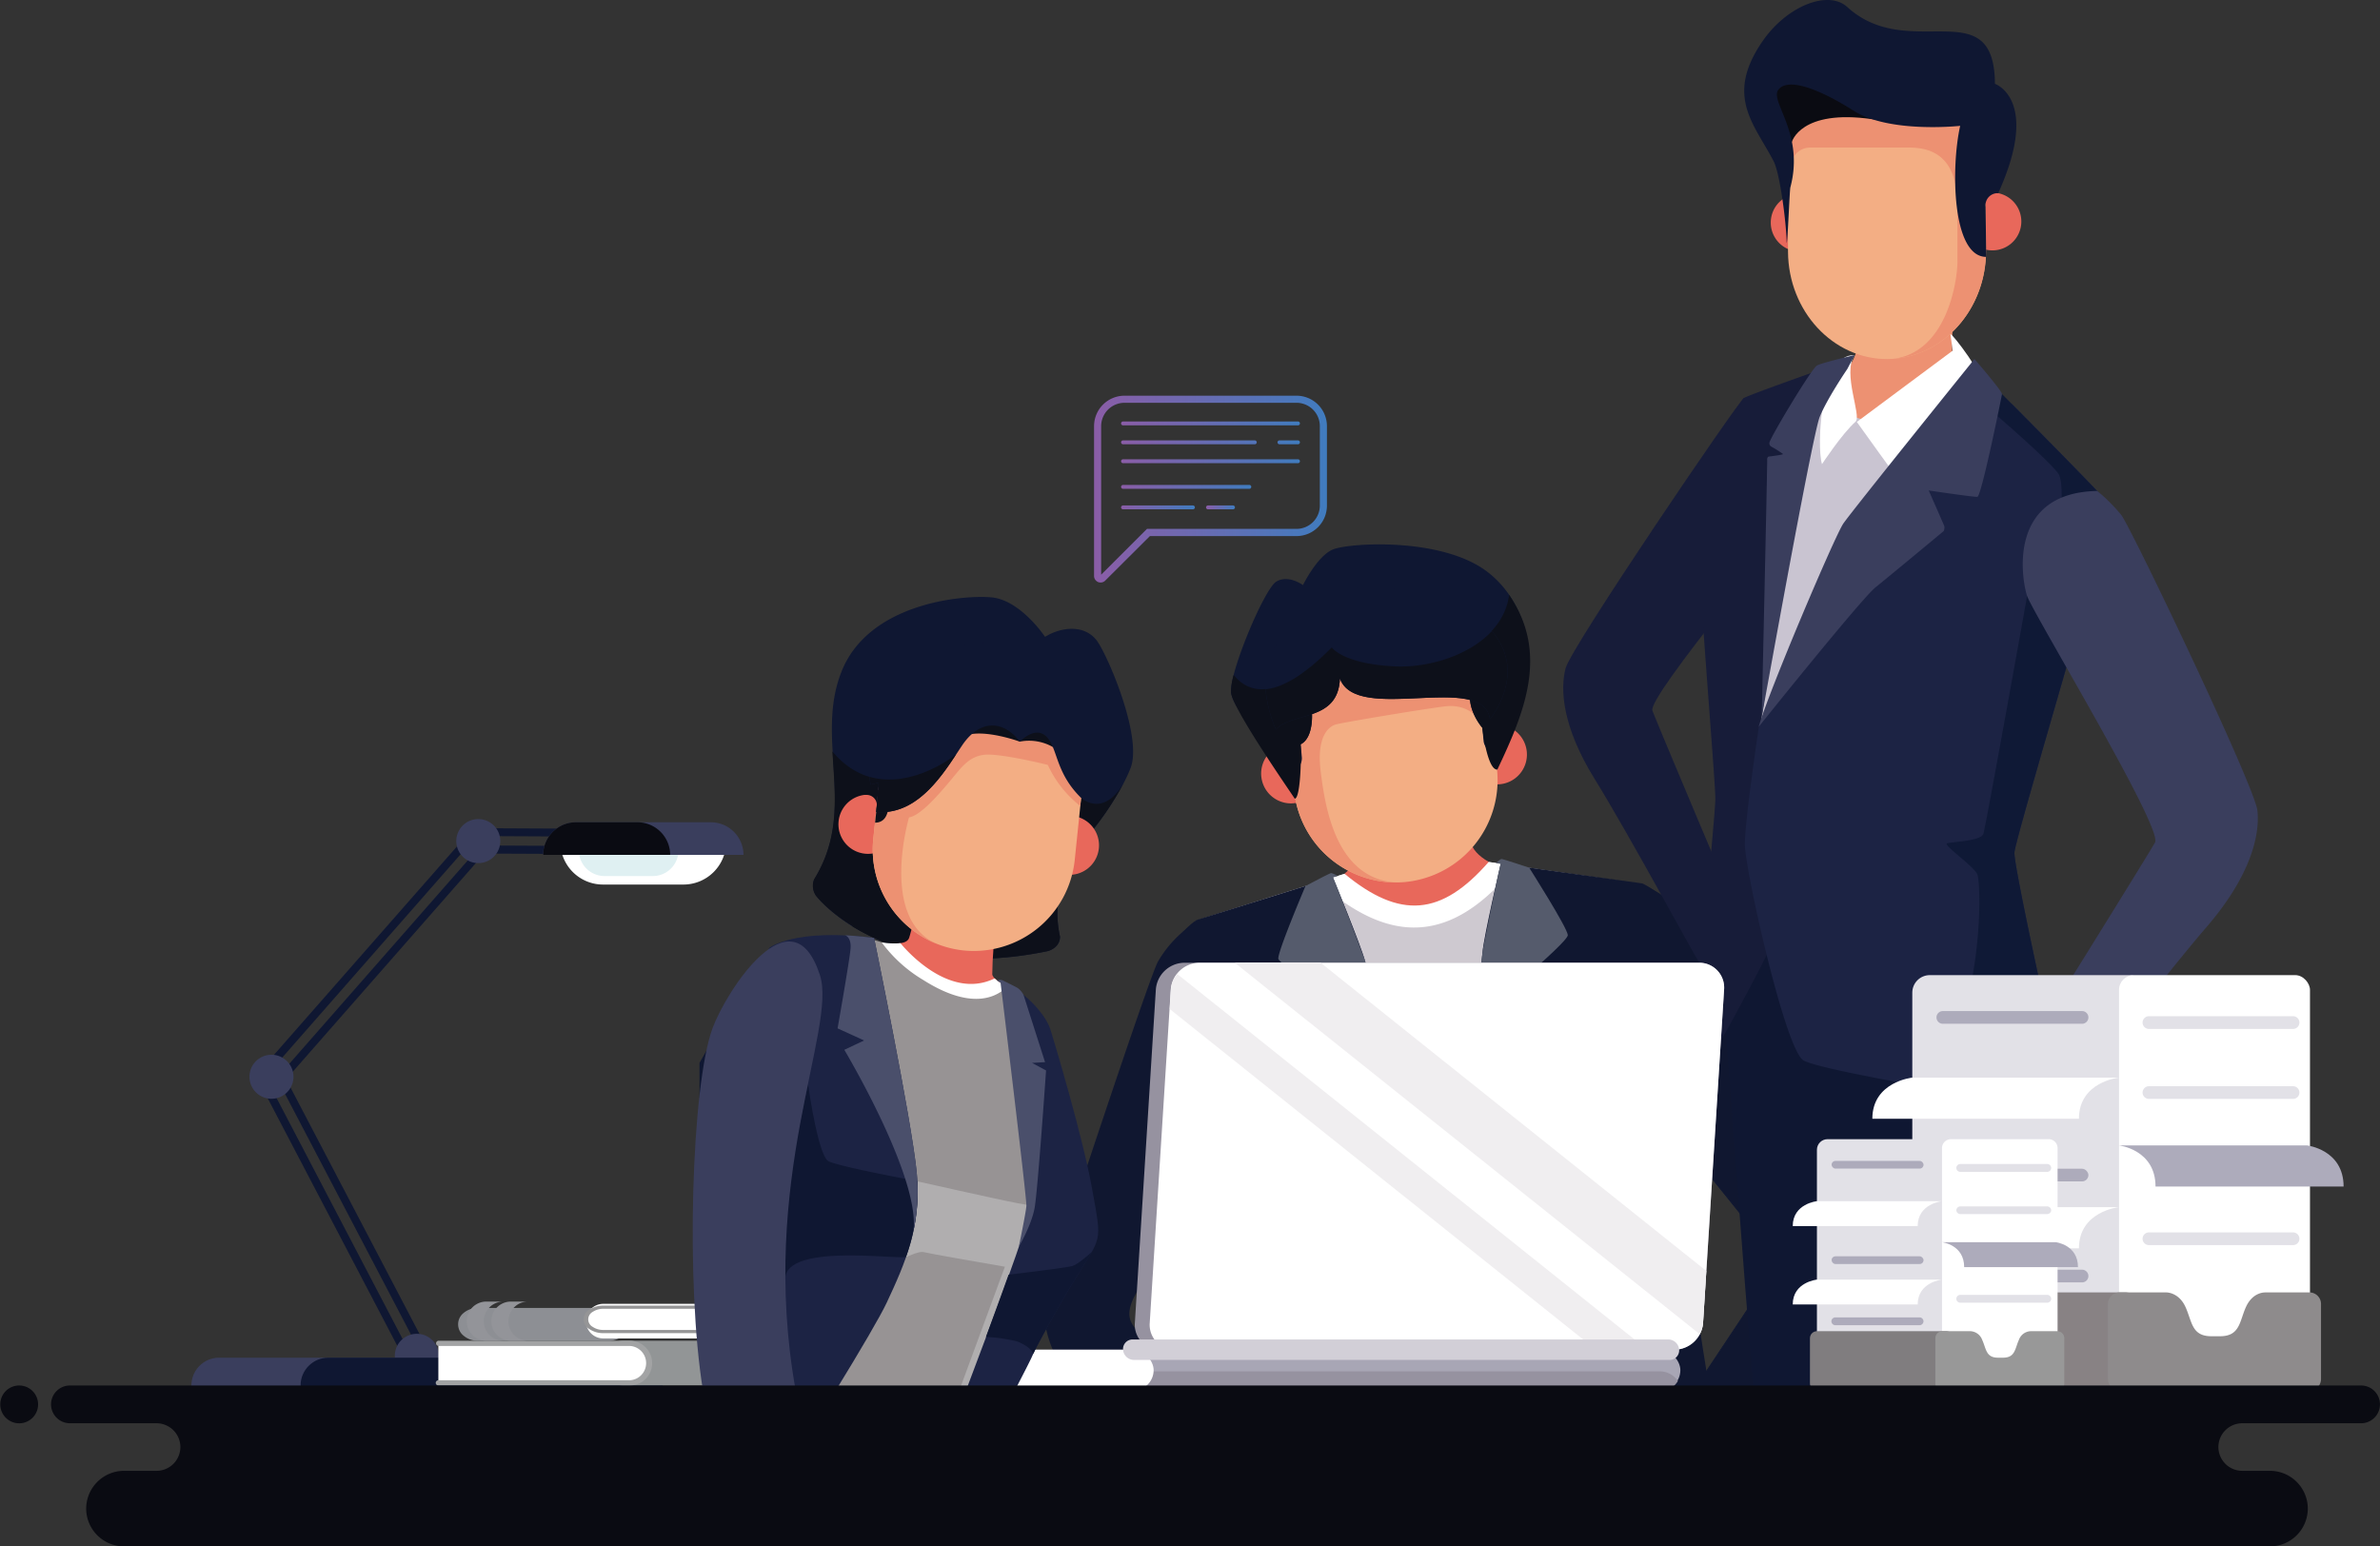 <svg id="Layer_1" data-name="Layer 1" xmlns="http://www.w3.org/2000/svg" xmlns:xlink="http://www.w3.org/1999/xlink" viewBox="0 0 590.44 383.64"><rect x="0" y="0" width="590.44" height="383.64" fill="#333333" stroke="none"/><defs><style>.cls-1,.cls-5{fill:#101730;}.cls-1{stroke:#0f1732;stroke-miterlimit:22.93;stroke-width:0.22px;}.cls-1,.cls-10,.cls-11,.cls-12,.cls-13,.cls-14,.cls-15,.cls-16,.cls-17,.cls-2,.cls-21,.cls-22,.cls-23,.cls-26,.cls-29,.cls-3,.cls-30,.cls-31,.cls-32,.cls-33,.cls-34,.cls-35,.cls-36,.cls-38,.cls-39,.cls-4,.cls-40,.cls-41,.cls-42,.cls-43,.cls-44,.cls-45,.cls-46,.cls-47,.cls-48,.cls-49,.cls-5,.cls-50,.cls-6,.cls-7,.cls-8,.cls-9{fill-rule:evenodd;}.cls-2{fill:#cec9d0;}.cls-19,.cls-3{fill:#fff;}.cls-4{fill:#e8685b;}.cls-6{fill:#3e4255;}.cls-7{fill:#555b6c;}.cls-8{fill:#f3ae84;}.cls-9{fill:#ed9172;}.cls-10,.cls-28{fill:#0f1732;}.cls-11{fill:#0d101a;}.cls-12{fill:#171c39;}.cls-13{fill:#c9c4d1;}.cls-14{fill:#1c2344;}.cls-15{fill:#0f1936;}.cls-16,.cls-27{fill:#3a3e5d;}.cls-17{fill:#0a0b12;}.cls-18,.cls-23{fill:#e2e1e7;}.cls-20{fill:#888284;}.cls-21{fill:#8e8b8c;}.cls-22,.cls-24{fill:#adabbb;}.cls-25{fill:#807d7f;}.cls-26{fill:#989898;}.cls-29{fill:#dff0f2;}.cls-30{fill:#929596;}.cls-31{fill:#a2a3a4;}.cls-32{fill:#919091;}.cls-33{fill:#818484;}.cls-34{fill:#8d8f94;}.cls-35{fill:#959596;}.cls-36{fill:#939499;}.cls-37{fill:#a8a6b5;}.cls-38{fill:#9692a0;}.cls-39{fill:#f0eef0;}.cls-40{fill:#d2cfd7;}.cls-41{fill:#979394;}.cls-42{fill:#b0aeaf;}.cls-43{fill:#4a4f6b;}.cls-44{fill:url(#linear-gradient);}.cls-45{fill:url(#linear-gradient-2);}.cls-46{fill:url(#linear-gradient-3);}.cls-47{fill:url(#linear-gradient-4);}.cls-48{fill:url(#linear-gradient-5);}.cls-49{fill:url(#linear-gradient-6);}.cls-50{fill:url(#linear-gradient-7);}</style><linearGradient id="linear-gradient" x1="273.67" y1="121.35" x2="331.44" y2="121.35" gradientUnits="userSpaceOnUse"><stop offset="0" stop-color="#8b5da7"/><stop offset="1" stop-color="#407cbf"/></linearGradient><linearGradient id="linear-gradient-2" x1="280.37" y1="105.05" x2="324.74" y2="105.05" xlink:href="#linear-gradient"/><linearGradient id="linear-gradient-3" x1="280.37" y1="109.74" x2="324.74" y2="109.74" xlink:href="#linear-gradient"/><linearGradient id="linear-gradient-4" x1="280.37" y1="114.43" x2="324.74" y2="114.43" xlink:href="#linear-gradient"/><linearGradient id="linear-gradient-5" x1="280.37" y1="120.79" x2="312.67" y2="120.79" xlink:href="#linear-gradient"/><linearGradient id="linear-gradient-6" x1="280.37" y1="125.88" x2="298.68" y2="125.88" xlink:href="#linear-gradient"/><linearGradient id="linear-gradient-7" x1="301.45" y1="125.88" x2="308.62" y2="125.88" xlink:href="#linear-gradient"/></defs><path class="cls-1" d="M409.06,219.35a28.44,28.44,0,0,1,11.68,8.41c2.91,3.54,38.54,71.81,40.83,76.25s2.29,15.68-3.11,22.59c-2.1,2.69-8.12,10.21-14.71,18.39H422.4c7.75-11.63,17.88-26.84,18.6-28.06,1.19-2,1.78-3.94-.38-7.32s-30.7-38.16-30.7-38.16S395.9,232.24,409.06,219.35Z" transform="translate(-2.25)"/><path class="cls-2" d="M371.58,213.85s35.93,5.11,37.48,5.5,4.17,4,5.58,6.43,3.08,37.51,3.88,47.33-2.36,52.64-1.42,64.14c.16,1.9.45,4.59.83,7.74H310.45c-1.38-12.71-11-52.5-11.75-62.06-.8-9.82-4.88-44.69-3.88-47.33s3-6.63,4.47-7.26,36.5-11.55,36.5-11.55l18,2Z" transform="translate(-2.25)"/><path class="cls-3" d="M371.58,213.85l5.94.85a5.24,5.24,0,0,1-1.23,2.44c-14,16-28.23,17.17-44.61,3.66a5.29,5.29,0,0,1-1.62-2.22l5.73-1.79,18,2Z" transform="translate(-2.25)"/><path class="cls-4" d="M365.29,179.24l.31,8.95s1.5,18.25,1.72,21c.11,1.33,1.66,3.15,4.26,4.63-11.75,13.47-22,14.31-35.79,2.94,2.32-1.89,3.55-3.93,3.44-5.27-.22-2.77-1.72-21-1.72-21l-1.15-8.87s7.21.56,14.69,1.57C358.27,181,365.29,179.24,365.29,179.24Z" transform="translate(-2.25)"/><path class="cls-5" d="M374.55,214.28s-4.16,17.95-4.46,21.61-5.19,40.44-4.68,46.65c.23,2.83,5.85,31.58,12,62.45h48.95c-1.2-7.52-2.23-14-2.78-17.67-2-13.18-3.33-40.56-2.89-57.47s-3.77-42.29-4.27-44.69-5.3-5.42-6.79-6Z" transform="translate(-2.25)"/><path class="cls-6" d="M369.19,243.57c-1.48,12.12-4.17,34.28-3.78,39,0,0,23.81-25.92,23.45-28.48s-10.05-21.62-10.05-21.62S374.64,237.22,369.19,243.57Z" transform="translate(-2.25)"/><path class="cls-7" d="M373.35,214.11s1.06-1,1.43-1,6.84,2.16,6.84,2.16,9.43,14.81,9.58,16.71S368.06,253,368.06,253l2.06-17.43s3.38-17,4.43-21.24Z" transform="translate(-2.25)"/><path class="cls-5" d="M299.7,228.31a28.47,28.47,0,0,0-10.15,10.2c-2.3,4-26.34,77.13-27.88,81.88s.3,15.85,6.76,21.79l3.09,2.81h26.65c-7.06-7.56-13.45-14.43-14.09-15.2-1.5-1.78-2.4-3.6-.82-7.29s24.07-42.64,24.07-42.64S314.79,238.89,299.7,228.31Z" transform="translate(-2.25)"/><path class="cls-5" d="M332.93,217.69s7,17,7.92,20.59,11.7,39.06,12.21,45.28c.23,2.76-.59,30.79-1.57,61.43H303.06c0-3.19-.05-5.88-.07-7.79-.18-13.33-3.33-40.56-6.51-57.17s-3.16-42.34-3.06-44.8,4.34-6.21,5.72-7Z" transform="translate(-2.25)"/><path class="cls-6" d="M343,245.72c3.42,11.72,9.69,33.14,10.07,37.84,0,0-27.71-21.71-27.77-24.29s6.39-23,6.39-23S336.57,240.34,343,245.72Z" transform="translate(-2.25)"/><path class="cls-7" d="M334.08,217.33a5.26,5.26,0,0,0-1.57-.73c-.38,0-6.4,3.24-6.4,3.24s-6.88,16.15-6.73,18,26.25,16.91,26.25,16.91l-4.88-16.86s-6.1-16.26-7.82-20.24Z" transform="translate(-2.25)"/><path class="cls-4" d="M320.88,184.69c-.18.05-.36.09-.53.15h0a7.4,7.4,0,1,0,6.28.92c.39,2.15.29,4.87-2.46,5.4l-.31-4.25A2.55,2.55,0,0,0,320.88,184.69Z" transform="translate(-2.25)"/><path class="cls-4" d="M374,179.85l.54,0h0a7.4,7.4,0,1,1-6,2c0,2.19.6,4.85,3.4,4.87l-.47-4.24A2.54,2.54,0,0,1,374,179.85Z" transform="translate(-2.25)"/><path class="cls-8" d="M344.09,145.5h0a25.38,25.38,0,0,0-22.9,27.5l2.09,22.93a25.38,25.38,0,0,0,27.5,22.9h0a25.39,25.39,0,0,0,22.9-27.5l-2.09-22.92A25.38,25.38,0,0,0,344.09,145.5Z" transform="translate(-2.25)"/><path class="cls-9" d="M322.75,161.72A25.06,25.06,0,0,0,321.19,173l2.09,22.93a25.38,25.38,0,0,0,25.09,23c-14.65-1.13-17.36-18.44-18.48-27.56s2.29-11.16,3.65-11.61,22.64-4,27.34-4.53S368,177.3,368,177.3l2-2.88-1.9-6.16s1.62.06,3.54,0a25.81,25.81,0,0,0-.93-4.77,40.13,40.13,0,0,1-8.32-3.75c-5.61-3.62-32.41.91-36.75.91A6.8,6.8,0,0,0,322.75,161.72Z" transform="translate(-2.25)"/><path class="cls-10" d="M370,180.57s.16,1.68.3,3.25,1.76,3.17,2.95,3.06l-.32-3.55a3.55,3.55,0,0,1,3.5-3c8.88-12.3,5.92-30.29-5.52-38.71s-34.24-6.95-38.09-5.26-7.33,8.8-7.33,8.8-3.64-2.7-6.63-.85-11.65,22.53-11.2,27.47,10.89,13.83,10.89,13.83a3.55,3.55,0,0,1,4,2.28l.32,3.55c1.2-.11,2.49-2,2.35-3.55s-.3-3.25-.3-3.25l.34-.19c3.05-2,2.45-8.05,2.45-8.05l-2.82-3.94,5.59-7.36,6.43-2.11,14.61.56s17.23,2.14,15.73,7.15S370,180.57,370,180.57Z" transform="translate(-2.25)"/><path class="cls-11" d="M370,180.57c.18,1.93,1.47,10.55,3.72,10.35,6.7-14.12,12.89-28.86,2.91-43.33-1.18,9.31-10.45,15-19.74,16.94,4.92,1.07,11.28,3.08,10.34,6.21-1.51,5,2.77,9.83,2.77,9.83Zm-61.7-13.09a14.54,14.54,0,0,0-.64,4.34c.34,3.8,13,22.16,15.81,26.33,1.46-.13,1.66-11,1.43-13.47l.34-.19c3.05-2,2.45-8.05,2.45-8.05l-2.82-3.94,5.59-7.36,6.14-2c-3.09-1.24-4-2.55-4-2.55C320,173.4,312.59,172.7,308.32,167.48Z" transform="translate(-2.25)"/><path class="cls-10" d="M318.77,181s-10.6-23,10.73-26.91c0,0,5.64-11.15,16.95-8.35s18.39,2.72,23.46-2.28c0,0,2.91,5.47-.62,10.26,10.7,8.31,7,18.95,2.61,24.7-1.76-11.91-33.14,1.35-37.24-10.1C334.25,179.22,322.78,176.5,318.77,181Z" transform="translate(-2.25)"/><path class="cls-11" d="M318.77,181a33.34,33.34,0,0,1-2.55-10c4.12-.39,9.47-3.35,16.42-10.38,0,0,2.83,4.17,15.93,4.71,8,.32,18.07-2.62,23.77-8.75,6.82,7.76,3.45,16.74-.44,21.85-1.76-11.91-33.14,1.35-37.24-10.1C334.25,179.22,322.78,176.5,318.77,181Z" transform="translate(-2.25)"/><path class="cls-10" d="M433.07,217.23l-3.35,29.49s5.07,69,7.56,98.27h37.66l.83-117.53Z" transform="translate(-2.25)"/><path class="cls-10" d="M453,242.8l-1.66,10.43,3.3,91.76h45.91c.77-6.35,1.46-11.78,2-15.69,3.45-24.14,4.63-57.69,4.61-65.63S498,244,494.85,243.09,453,242.8,453,242.8Z" transform="translate(-2.25)"/><path class="cls-12" d="M437.69,101.12s-1.57-2.92-2.81-2.37-42.81,61.71-44.22,67-.82,14.6,7.22,27.54,25.26,44.73,25.87,45.42,10-5.7,11-7.48c0,0,.41-.58-.19-1.77s-21.07-49.67-22.37-53.15,35.17-46.63,36.91-50.09S457.56,104.64,437.69,101.12Z" transform="translate(-2.25)"/><path class="cls-13" d="M471,83.6,452.9,96.53s-12.91,50.56-13,52.86-5,30.18-5,30.18,18.1,7.19,20.69.29,31.61-56.32,33.05-64.08-2-26.15-3.74-28.16S471,83.6,471,83.6Z" transform="translate(-2.25)"/><path class="cls-12" d="M452.78,92.11s-16.39,5.77-17.9,6.64-10.36,33.13-11.08,36.14,4,58.34,4,63.22-6.18,65.95-6.32,66.95a1.81,1.81,0,0,0,1.87,2.16c1.43,0,17.53-30.32,18.82-33.76S439.3,178,439.3,178l10.94-74.43Z" transform="translate(-2.25)"/><path class="cls-14" d="M501.45,100.29S525,124,525.81,125.41,502.25,207.74,502,211.48s12.07,58.76,12.5,60.2a2.76,2.76,0,0,1-.36,1.43,5.32,5.32,0,0,1-1.94,1.73c-.51.36-58-8.91-62.57-11.78s-14.51-47.56-14.51-53.6,3.47-29.13,3.47-29.13l28.28-47.88S487.27,101.82,501.45,100.29Z" transform="translate(-2.25)"/><path class="cls-15" d="M497.73,96.57S525,124,525.81,125.41,502.25,207.74,502,211.48s12.07,58.76,12.5,60.2a2.76,2.76,0,0,1-.36,1.43,5.32,5.32,0,0,1-1.94,1.73c-.26.18-15.55-2.17-31-4.9,13.39-19.29,12.69-51.26,11.52-53.2-1.36-2.27-8.51-7.15-7.42-7.52s8.41-.54,9-2.35,10.86-59.09,10.86-59.09l6.88-4.64s3.08-22.28.91-25.54S496.39,102,496.28,101.92C498.06,101.05,496.08,96.75,497.73,96.57Z" transform="translate(-2.25)"/><path class="cls-16" d="M522.53,121.8a41.53,41.53,0,0,1,6,6c2.46,3.21,33.12,67.31,33.75,73.32s-1.61,16.12-12.66,28.92-35.38,44.62-36.17,45.27-10-8-10.78-10.09c0,0-.35-.71.52-1.91S534.86,212.6,536.88,209s-30.46-57.15-31.77-61.23S500.15,122.23,522.53,121.8Z" transform="translate(-2.25)"/><path class="cls-9" d="M488.2,61.09c.17,9-2.15,18.21-1.57,27.18.12,1.83,1,2.44,3.26,3.91,3.12,4.65-5.43,19.36-11.05,20.24-.37.06-9.54-7.13-16-8.79-3.33-.86-6.07,3.39-6.32,3.21-1.35-1,1.55-8.59.61-11.48,1.14-.3,2.16-2.85,3-3.6,5.25-4.85,3.54-17-.77-21.52C456.09,66.82,488.2,61.09,488.2,61.09Z" transform="translate(-2.25)"/><path class="cls-3" d="M494.13,95.69c-.72,2-18.09,25.21-18.09,25.21s-.62.83-1.53-.22-11.61-16-11.61-16L486.67,87l-.54-4.08C486.48,82.53,494.86,93.61,494.13,95.69Z" transform="translate(-2.25)"/><path class="cls-3" d="M462.28,88.15s0,0-.09,0c-8.13-.57-9.36,22.45-7.93,27,0,0,4.94-7.53,8.33-10.54C464.13,103.17,459.32,92.77,462.28,88.15Z" transform="translate(-2.25)"/><path class="cls-16" d="M492.08,89.07s-30.39,37.67-32.54,40.83-18.68,42.1-21,50.43c0,0,25.43-31.75,29-34.62s16.89-13.94,16.89-13.94a1.91,1.91,0,0,0,.18-1.22c-.18-.5-3.88-8.87-3.88-8.87s11.06,1.65,12.07,1.58,6-24.76,6.11-25.47S492.08,89.07,492.08,89.07Z" transform="translate(-2.25)"/><path class="cls-16" d="M462.34,88.1s-8,1.86-9.33,2.58-11.49,17.67-11.78,19.11a.91.91,0,0,0,.43,1,28.46,28.46,0,0,1,2.91,1.83c.22.22-3.55.65-3.55.65s-.43.16-.36.82S439.3,178,439.3,178s12.54-70,14.39-74.57,6.85-11.89,6.85-11.89Z" transform="translate(-2.25)"/><path class="cls-4" d="M448.67,48.06a7.17,7.17,0,1,1-7.12,7.2A7.16,7.16,0,0,1,448.67,48.06Z" transform="translate(-2.25)"/><path class="cls-4" d="M496.5,47.78A7.17,7.17,0,1,1,489.37,55,7.16,7.16,0,0,1,496.5,47.78Z" transform="translate(-2.25)"/><path class="cls-8" d="M470.11,11.22h0c13.5-.08,24.61,11.9,24.68,26.62l.13,24.33C495,76.89,484,89,470.51,89.08h0c-13.5.08-24.61-11.89-24.68-26.62l-.13-24.32C445.63,23.42,456.61,11.3,470.11,11.22Z" transform="translate(-2.25)"/><path class="cls-9" d="M493.84,30.61a28.6,28.6,0,0,1,1,7.23l.13,24.33C495,75.7,485.71,87,473.72,88.83l-2.1.22h0c13.4-1.33,16.24-18.94,16.24-24.25V51c0-13-7.21-14.39-12.14-14.39H451.23a4.77,4.77,0,0,0-4.3,2.91l-1.22-.93v-.46a27.87,27.87,0,0,1,7.92-19.79c12.29,2.4,32.73,6.48,34.14,7.36C488.52,26.19,491,28.24,493.84,30.61Z" transform="translate(-2.25)"/><path class="cls-17" d="M442.36,30.83l4.41,4.42s2.11-8.23,19.89-5.69S450.27,13,446.4,15.12,439.15,23.32,442.36,30.83Z" transform="translate(-2.25)"/><path class="cls-10" d="M488.54,31.22s-17.49,1.92-26.4-3.73-16.44-8.28-18.72-5.21c-2.17,2.92,6.54,10.79,3,24.17-.2.72-.65,13.1-.92,13.86-.08-4.84-1.64-17.22-3.24-20.31-4.79-9.25-12.28-16.2-2.55-30.06,6-8.51,16.11-12.5,20.83-8.19,15.35,14,36.49-4.2,36.62,19.05,0,0,11.39,3.83.81,27.13a3,3,0,0,0-3.13,3.36L495,63.73C486.42,63.73,486.25,41.31,488.54,31.22Z" transform="translate(-2.25)"/><rect class="cls-18" x="474.41" y="241.92" width="58.21" height="93.82" rx="4.35"/><rect class="cls-19" x="525.7" y="241.92" width="47.37" height="93.82" rx="3.66"/><path class="cls-3" d="M466.75,277.55H518c0-9.19,9.9-10.2,9.9-10.2H476.65S466.75,268.36,466.75,277.55Z" transform="translate(-2.25)"/><rect class="cls-20" x="471.54" y="320.64" width="58.81" height="24.35" rx="2.87"/><path class="cls-21" d="M528.06,320.64h11.66c.26,0,3.1.11,4.7,3.58,1.67,3.64,1.49,7.29,6.44,7.29H553c5,0,4.82-3.73,6.45-7.29s4.43-3.57,4.7-3.58H575.2a2.87,2.87,0,0,1,2.86,2.87v18.62A2.87,2.87,0,0,1,575.2,345H528.06a2.87,2.87,0,0,1-2.86-2.86V323.51A2.87,2.87,0,0,1,528.06,320.64Z" transform="translate(-2.25)"/><path class="cls-3" d="M466.75,309.7H518c0-9.2,9.9-10.21,9.9-10.21H476.65S466.75,300.5,466.75,309.7Z" transform="translate(-2.25)"/><path class="cls-22" d="M583.66,294.37H537c0-9.19-9.07-10.2-9.07-10.2h46.65S583.66,285.18,583.66,294.37Z" transform="translate(-2.25)"/><path class="cls-23" d="M535.37,252.11h35.75a1.58,1.58,0,0,1,1.58,1.58h0a1.58,1.58,0,0,1-1.58,1.58H535.37a1.58,1.58,0,0,1-1.58-1.58h0A1.58,1.58,0,0,1,535.37,252.11Z" transform="translate(-2.25)"/><path class="cls-23" d="M535.37,269.48h35.75a1.58,1.58,0,0,1,1.58,1.58h0a1.58,1.58,0,0,1-1.58,1.57H535.37a1.58,1.58,0,0,1-1.58-1.57h0A1.58,1.58,0,0,1,535.37,269.48Z" transform="translate(-2.25)"/><path class="cls-23" d="M535.37,305.75h35.75a1.57,1.57,0,0,1,1.58,1.57h0a1.58,1.58,0,0,1-1.58,1.58H535.37a1.58,1.58,0,0,1-1.58-1.58h0A1.57,1.57,0,0,1,535.37,305.75Z" transform="translate(-2.25)"/><path class="cls-22" d="M484.23,250.84h34.54a1.57,1.57,0,0,1,1.58,1.57h0a1.58,1.58,0,0,1-1.58,1.58H484.23a1.58,1.58,0,0,1-1.57-1.58h0A1.57,1.57,0,0,1,484.23,250.84Z" transform="translate(-2.25)"/><rect class="cls-24" x="480.41" y="289.95" width="37.69" height="3.15" rx="1.58"/><path class="cls-22" d="M484.23,315h34.54a1.58,1.58,0,0,1,1.58,1.58h0a1.58,1.58,0,0,1-1.58,1.57H484.23a1.58,1.58,0,0,1-1.57-1.57h0A1.58,1.58,0,0,1,484.23,315Z" transform="translate(-2.25)"/><rect class="cls-18" x="450.75" y="282.62" width="35.23" height="56.78" rx="2.63"/><path class="cls-19" d="M484,282.62h24.24a2.21,2.21,0,0,1,2.21,2.21v52.35a2.22,2.22,0,0,1-2.22,2.22H484a2.22,2.22,0,0,1-2.22-2.22V284.83A2.22,2.22,0,0,1,484,282.62Z"/><path class="cls-3" d="M447,304.18h31c0-5.56,6-6.18,6-6.18H453S447,298.62,447,304.18Z" transform="translate(-2.25)"/><rect class="cls-25" x="449.02" y="330.26" width="35.59" height="14.74" rx="1.73"/><path class="cls-26" d="M484.11,330.26h7.06a3.3,3.3,0,0,1,2.84,2.17c1,2.2.9,4.4,3.9,4.4h1.29c3,0,2.92-2.25,3.9-4.4a3.23,3.23,0,0,1,2.84-2.17h6.7a1.74,1.74,0,0,1,1.73,1.73v11.27a1.74,1.74,0,0,1-1.73,1.73H484.11a1.74,1.74,0,0,1-1.73-1.73V332A1.74,1.74,0,0,1,484.11,330.26Z" transform="translate(-2.25)"/><path class="cls-3" d="M447,323.63h31c0-5.56,6-6.17,6-6.17H453S447,318.07,447,323.63Z" transform="translate(-2.25)"/><path class="cls-22" d="M517.76,314.36H489.53c0-5.56-5.49-6.18-5.49-6.18h28.23S517.76,308.8,517.76,314.36Z" transform="translate(-2.25)"/><path class="cls-23" d="M488.53,288.78h21.64a1,1,0,0,1,.95,1h0a1,1,0,0,1-.95.95H488.53a1,1,0,0,1-.95-.95h0A1,1,0,0,1,488.53,288.78Z" transform="translate(-2.25)"/><path class="cls-23" d="M488.53,299.3h21.64a1,1,0,0,1,.95.95h0a1,1,0,0,1-.95.95H488.53a1,1,0,0,1-.95-.95h0A1,1,0,0,1,488.53,299.3Z" transform="translate(-2.25)"/><path class="cls-23" d="M488.53,321.24h21.64a1,1,0,0,1,.95,1h0a1,1,0,0,1-.95.95H488.53a1,1,0,0,1-.95-.95h0A1,1,0,0,1,488.53,321.24Z" transform="translate(-2.25)"/><rect class="cls-24" x="454.39" y="288.01" width="22.81" height="1.91" rx="0.95"/><rect class="cls-24" x="454.39" y="311.68" width="22.81" height="1.91" rx="0.95"/><path class="cls-22" d="M457.59,326.83h20.9a1,1,0,0,1,.95.95h0a1,1,0,0,1-.95,1h-20.9a1,1,0,0,1-1-1h0A1,1,0,0,1,457.59,326.83Z" transform="translate(-2.25)"/><path class="cls-10" d="M119.67,205.46l41,.2a1,1,0,0,1,1,1v4.28a1,1,0,0,1-1,1l-41-.19a1,1,0,0,1-1-1v-4.29a1,1,0,0,1,1-1Zm40,2.15-39-.19v2.33l39,.19Z" transform="translate(-2.25)"/><path class="cls-10" d="M65.83,266.69,120,205a1,1,0,0,1,1.38-.1l3.22,2.83a1,1,0,0,1,.1,1.38l-54.14,61.7a1,1,0,0,1-1.38.09l-3.23-2.83a1,1,0,0,1-.09-1.38Zm55-59.67L68,267.24l1.75,1.54,52.85-60.22Z" transform="translate(-2.25)"/><path class="cls-16" d="M120.22,203.25a5.46,5.46,0,1,1-4.73,6.1A5.46,5.46,0,0,1,120.22,203.25Z" transform="translate(-2.25)"/><path class="cls-10" d="M65.8,267l38.06,72.72a1,1,0,0,0,1.32.42l3.8-2a1,1,0,0,0,.42-1.32L71.33,264.09a1,1,0,0,0-1.32-.41l-3.8,2A1,1,0,0,0,65.8,267Zm39.34,70.95L68,266.94l2.07-1.08,37.16,71Z" transform="translate(-2.25)"/><path class="cls-16" d="M103.69,341.46a5.46,5.46,0,1,0-3.15-7A5.47,5.47,0,0,0,103.69,341.46Z" transform="translate(-2.25)"/><path class="cls-16" d="M68.91,261.72a5.46,5.46,0,1,1-4.73,6.1A5.46,5.46,0,0,1,68.91,261.72Z" transform="translate(-2.25)"/><rect class="cls-27" x="47.48" y="336.83" width="89.84" height="13.78" rx="6.89"/><rect class="cls-28" x="74.57" y="336.83" width="89.84" height="13.78" rx="6.89"/><path class="cls-3" d="M151.83,219.45h20a10.6,10.6,0,0,0,10.57-10.57H141.26A10.59,10.59,0,0,0,151.83,219.45Z" transform="translate(-2.25)"/><path class="cls-29" d="M152.21,217.34h12a6.37,6.37,0,0,0,6.36-6.35H145.86A6.37,6.37,0,0,0,152.21,217.34Z" transform="translate(-2.25)"/><path class="cls-16" d="M145.09,204h33.53a8.11,8.11,0,0,1,8.08,8.09H137A8.11,8.11,0,0,1,145.09,204Z" transform="translate(-2.25)"/><path class="cls-17" d="M145.09,204h15.33a8.11,8.11,0,0,1,8.09,8.09H137A8.11,8.11,0,0,1,145.09,204Z" transform="translate(-2.25)"/><path class="cls-30" d="M194.06,332.63H156.93a5.55,5.55,0,0,0,0,11.1h37.13a5.55,5.55,0,0,0,0-11.1Z" transform="translate(-2.25)"/><path class="cls-3" d="M111,333.27h47.49a4.92,4.92,0,0,1,4.9,4.91h0a4.92,4.92,0,0,1-4.9,4.9H111Z" transform="translate(-2.25)"/><path class="cls-31" d="M111,332.63a.65.65,0,0,0,0,1.29h47.49a4.26,4.26,0,0,1,0,8.51H111a.65.65,0,0,0,0,1.3h47.49a5.55,5.55,0,0,0,0-11.1Z" transform="translate(-2.25)"/><path class="cls-32" d="M192.35,338.18a5.57,5.57,0,0,0-5.55-5.55h4.83a5.55,5.55,0,0,1,0,11.1H186.8a5.57,5.57,0,0,0,5.55-5.55Z" transform="translate(-2.25)"/><path class="cls-33" d="M185.72,337.91a5.35,5.35,0,0,0-1.5-3.73,5,5,0,0,0-3.62-1.55h4.46a5,5,0,0,1,3.62,1.55,5.4,5.4,0,0,1,0,7.47,5,5,0,0,1-3.62,1.55H180.6a5,5,0,0,0,3.62-1.55A5.35,5.35,0,0,0,185.72,337.91Z" transform="translate(-2.25)"/><path class="cls-34" d="M120.77,324.49h32.51a5.38,5.38,0,0,1,3.43,1.19,3.61,3.61,0,0,1,0,5.75,5.33,5.33,0,0,1-3.43,1.2H120.77a5.36,5.36,0,0,1-3.44-1.2,3.61,3.61,0,0,1,0-5.75A5.41,5.41,0,0,1,120.77,324.49Z" transform="translate(-2.25)"/><path class="cls-3" d="M193.49,323.47H151.91a4.3,4.3,0,0,0-4.29,4.3h0a4.3,4.3,0,0,0,4.29,4.29h41.58Z" transform="translate(-2.25)"/><path class="cls-35" d="M193.49,323.91c.32,0,.57.18.57.4s-.25.39-.57.39H151.91a4.67,4.67,0,0,0-2.63.77,2.12,2.12,0,0,0,0,3.71,4.67,4.67,0,0,0,2.63.77h41.58c.32,0,.57.18.57.4s-.25.39-.57.39H151.91a6,6,0,0,1-3.43-1,2.75,2.75,0,0,1,0-4.83,6,6,0,0,1,3.43-1Z" transform="translate(-2.25)"/><path class="cls-36" d="M122.26,327.77a4.87,4.87,0,0,1,4.86-4.86H122.9a4.86,4.86,0,0,0,0,9.72h4.22a4.88,4.88,0,0,1-4.86-4.86Z" transform="translate(-2.25)"/><path class="cls-36" d="M128.39,327.77a4.85,4.85,0,0,1,4.86-4.86H129a4.86,4.86,0,0,0,0,9.72h4.23a4.87,4.87,0,0,1-4.86-4.86Z" transform="translate(-2.25)"/><rect class="cls-37" x="247.04" y="334.85" width="169.83" height="10.14" rx="5.07"/><path class="cls-38" d="M414.36,345H254.66a5.44,5.44,0,0,1-4.44-2.39,4.74,4.74,0,0,1,4.16-2.39H414.07a5.44,5.44,0,0,1,4.44,2.39A4.71,4.71,0,0,1,414.36,345Z" transform="translate(-2.25)"/><path class="cls-38" d="M417.69,334.85H290a6.17,6.17,0,0,1-6.21-6.63L289,245.48a7.18,7.18,0,0,1,7-6.63H423.76a6.16,6.16,0,0,1,6.21,6.63l-5.22,82.74A7.2,7.2,0,0,1,417.69,334.85Z" transform="translate(-2.25)"/><path class="cls-3" d="M417.69,334.85h-124a6.17,6.17,0,0,1-6.21-6.63l5.22-82.74a7.2,7.2,0,0,1,7.06-6.63h124a6.16,6.16,0,0,1,6.21,6.63l-5.22,82.74A7.2,7.2,0,0,1,417.69,334.85Z" transform="translate(-2.25)"/><path class="cls-39" d="M410.94,334.85H398.18L292.44,250.33l.3-4.85a7,7,0,0,1,1.52-3.88l116.68,93.25Zm-102.36-96L423.93,331a7,7,0,0,0,.82-2.82l.81-12.87-95.72-76.5Z" transform="translate(-2.25)"/><rect class="cls-19" x="247.04" y="334.85" width="39.16" height="10.14" rx="5.07"/><path class="cls-40" d="M416.44,337.39H283.55a2.75,2.75,0,0,1-2.69-2.54h0a2.37,2.37,0,0,1,2.39-2.54H416.13a2.73,2.73,0,0,1,2.69,2.54h0A2.37,2.37,0,0,1,416.44,337.39Z" transform="translate(-2.25)"/><path class="cls-10" d="M265.21,232.34a26.28,26.28,0,0,1,.2-12.23l-20.94-1.77,29.15-12.77s6.18-7.59,9.1-15-5-26.41-8-31.11-9.14-4-13.21-1.46c0,0-6.1-9.2-13.39-9.81S217.7,149.66,211,166.66s4.09,34-6.74,51.48a4.35,4.35,0,0,0,.45,4.08c1.41,1.86,18.49,21.77,57.44,13.75,0,0,3.1-.72,3.09-3.63Z" transform="translate(-2.25)"/><path class="cls-11" d="M237.76,237.55c2.15-23.42,3.66-43.77,3.66-43.77l-2-6.6s-17.93,14.5-30.66-.75c.6,10.46,2.1,21-4.54,31.71a4.35,4.35,0,0,0,.45,4.08l.06.07,0,0,.05.06.05.06,0,0,.09.11h0l.11.13,0,0,.09.1.08.09.06.07.13.15,0,0,.16.17,0,0,.14.16.1.1.1.1.06.07.14.14.22.22.16.15.11.11c3.73,3.61,12.41,10.27,27,12.59h0c1.27.2,2.58.37,3.94.5Z" transform="translate(-2.25)"/><path class="cls-11" d="M265.21,232.34c-1.33-6.62-.4-9.29,1.45-18.14L233.34,209l-14.56,2.82a97.34,97.34,0,0,1-5.08,18c8.87,5.49,24.53,11.08,48.42,6.16,0,0,3.1-.72,3.09-3.63Z" transform="translate(-2.25)"/><path class="cls-41" d="M221,233.78c9.22,2.89,21.82,6.35,32.69,11.69.75.37-.78,3.27-.08,3.65a25.63,25.63,0,0,1,4.77,3.88c5.08,5,15.41,44.31,14.48,48.22-1.48,6.3-14.53,23.6-14.53,23.6-2.59,5-5.81,12.3-9,20.17H184.54c4.52-14.67,6.2-24.61,6.32-33.58h0c3.46-30.46-12.92-37.09-12.92-37.09l17-39.91c6.6-2.34,19.76-1.46,19.76-1.46C218.15,232.94,217.88,232.8,221,233.78Z" transform="translate(-2.25)"/><path class="cls-42" d="M249.37,345h-9.15c1.7-4.56,9.63-26.14,11.33-30.74-7.71-1.34-18.32-3.18-20.19-3.63s-9,3.65-9,3.65l.79-4.66-7.69,7.75,13.16-24.56s21.46,4.84,26,5.68,1.78.19,2.63.13c2.54-7.14-1.62-9.13-1.12-12.59s.63-36.94.63-36.94c2.78,1.44,4,4.56,5.6,9.49,1,3.24,6.52,24.56,8.78,37.16.54,3,1,5.25,1.24,7C267.28,315.73,255.86,328.79,249.37,345Z" transform="translate(-2.25)"/><path class="cls-4" d="M237,197l-3.24,9.75s-4.91,23-6,26c-.39,1-1.69,1.35-3.68,1.31,2.87,4.11,8.45,10.38,16.51,11.91,5.15,1,8.75,0,11.19-1.42-1.72-.91-3.37-2-3.36-2.88.07-7.85,1.42-21.67,5.68-24.23C258.92,214.48,237,197,237,197Z" transform="translate(-2.25)"/><path class="cls-3" d="M225.64,234a20.86,20.86,0,0,1-4.64-.18,34.91,34.91,0,0,0,10.32,9.32c12.71,8.06,18.83,3.67,20.77,1.6a14,14,0,0,1-3.1-2h0c-11.87,5.8-23.35-8.75-23.35-8.75Z" transform="translate(-2.25)"/><path class="cls-14" d="M253.18,245.22s5.07,51,4.45,55.34S249,326.1,241.89,345H254c2.4-4.62,4.23-8.23,4.57-9.1.21-.56,1.05-2.19,2.21-4.33,2.07-3.85,5.17-9.33,7.51-13.16,7.45-12.23,7.43-9.38,4.85-23.7-2.27-12.61-9.23-35.93-10.26-39.18C261.35,250.59,254.49,244.86,253.18,245.22Z" transform="translate(-2.25)"/><path class="cls-10" d="M252.46,316.24c-1.67,4.67-3.61,10-5.62,15.44a40.81,40.81,0,0,1,7.69,1.1c3.69,1.45,4.08,3.11,4.08,3.11.21-.56,1.05-2.19,2.21-4.33,2.07-3.85,5.17-9.33,7.51-13.16,2.24-3.68,3.8-6,4.83-7.82-1.44,1.26-3.72,3.16-4.84,3.49C267,314.48,256.63,315.74,252.46,316.24Z" transform="translate(-2.25)"/><path class="cls-14" d="M219.09,232.69s9.3,45.07,10.58,58.17-2.83,22.48-7.44,32.32C220.68,326.5,215.7,335,209.56,345H180.92L184,274.2l-8.21-1.9c.49-3.56.88-6.51,1.16-8.57l16.17-28.59S199.2,230.19,219.09,232.69Z" transform="translate(-2.25)"/><path class="cls-10" d="M201.67,254.39c-4.57,18.35-1.39,26-1.39,26l2.44-11.42s2.32,16.86,4.89,19c1.28,1.06,16.51,4,22.22,5.05A47.85,47.85,0,0,1,227,311.87c-4.09.42-28.73-3.05-29.91,4.91-.59,4-.45-8.8-.45-8.8l-1.46,37H180.92L184,274.2l-8.21-1.9,0-.17,0-.16,0-.17,0-.16h0l0-.17,0-.16,0-.16,0-.16,0-.16,0-.15,0-.16h0l0-.16,0-.15,0-.16h0l0-.15,0-.15h0l0-.15h0l0-.15h0l0-.15h0l0-.15h0l0-.15h0l0-.14h0l0-.15h0l0-.14h0l0-.15h0l0-.14h0l0-.14h0V268h0l0-.14h0l0-.13h0l0-.14h0l0-.14h0l0-.13h0v-.13h0l0-.14h0l0-.13h0l0-.13h0l0-.13h0v-.12h0l0-.13h0l0-.13h0v-.12h0l0-.12h0l0-.12h0v-.12h0l0-.11h0v-.12h0l0-.12h0l0-.12h0v-.11h0l0-.11h0V265h0l0-.11h0v-.11h0l0-.11h0v-.1h0v-.11h0l0-.11h0v-.1h0l0-.1h0V264h0v-.1h0l0-.1h0v-.1l8.76-15.48Z" transform="translate(-2.25)"/><path class="cls-16" d="M179,255.14c-5.24,14.33-6.67,63.47-2.35,89.85h23c-9.41-52.37,10.36-89.83,6-103.1C198.74,220.64,182.47,245.72,179,255.14Z" transform="translate(-2.25)"/><path class="cls-11" d="M271.05,206.69l2.57-1.12a74.85,74.85,0,0,0,7.46-11.44c-.61,1.17-4.65,8.23-10.57,3.91-6.43-4.69-6.69,2.74-6.69,2.74s3.89,4.42,6.15,5.46c.29.13.66.29,1.08.45ZM281.15,194h0Z" transform="translate(-2.25)"/><path class="cls-4" d="M268.32,202.42a7.33,7.33,0,1,0,6.54,8.05A7.34,7.34,0,0,0,268.32,202.42Z" transform="translate(-2.25)"/><path class="cls-4" d="M217.23,197.21l-.54,0h0a7.34,7.34,0,1,0,6,2c0,2.17-.56,4.81-3.34,4.85l.44-4.21A2.54,2.54,0,0,0,217.23,197.21Z" transform="translate(-2.25)"/><path class="cls-8" d="M248.82,163.11h0a25.19,25.19,0,0,0-27.57,22.4l-2.36,22.71a25.2,25.2,0,0,0,22.4,27.58h0a25.2,25.2,0,0,0,27.58-22.4l2.35-22.71A25.19,25.19,0,0,0,248.82,163.11Z" transform="translate(-2.25)"/><path class="cls-9" d="M220.83,189.5l-1.94,18.72a25.22,25.22,0,0,0,16,26.05c-14.63-6.06-7.13-31.47-7.13-31.47,3-.51,7.63-6,10.35-9.24s4.81-6.45,9.5-6.35,14.58,2.55,14.58,2.55a27.58,27.58,0,0,0,8.05,10.2l1-9.27a24.94,24.94,0,0,0-.47-8.07l-1.89-1.08C248.74,170.23,231.66,179.38,220.83,189.5Z" transform="translate(-2.25)"/><path class="cls-11" d="M267.48,183.58l-4.06,1.73a12,12,0,0,0-8.19-1.32s-8.92-3.28-13.65-1.45-2-4.74-1.08-5,9.82-.85,13.73-.1,9.78,1.67,9.78,1.67Z" transform="translate(-2.25)"/><path class="cls-11" d="M220,196l2.41.42s1.67,7.62-3.06,7.68l.44-4.21a2.39,2.39,0,0,0,0-.81Z" transform="translate(-2.25)"/><path class="cls-10" d="M255.23,184c-3.68-5-9.68-6-14.34,1-4.26,6.36-10.59,17.36-21.25,16.46l0-.19h0l.59-7.1s-.89.24-2,.49a45.65,45.65,0,0,1-.37-12.72c1.23-8.92,13.65-21.95,27.65-22.45s24.12,7.81,26.13,12.55,4,15.5,4,15.5L273.16,191l-2.65,7c-6.44-6.26-5.78-12.19-8.58-15.17C260.42,181.25,258.15,181.25,255.23,184Z" transform="translate(-2.25)"/><path class="cls-11" d="M239.43,187.18c-4.22,6.4-10.29,15.06-19.79,14.26l0-.19h0l.59-7.1s-.89.24-2,.49c-.1-.61-.18-1.25-.27-1.92C228.69,195.84,239.4,187.21,239.43,187.18Z" transform="translate(-2.25)"/><path class="cls-43" d="M250.47,243.8s6.54,53.63,6.41,55.38S255,309.3,255,309.3s3.15-5.29,3.93-9.67,2.83-34.06,2.83-34.06l-3.48-1.87,3.23-.19-5.33-16.66a4.72,4.72,0,0,0-1.44-1.72c-.84-.49-3.9-2-3.95-2a2,2,0,0,0-1.19.14Z" transform="translate(-2.25)"/><path class="cls-43" d="M219.09,232.69s9.3,45.07,10.58,58.17a46.52,46.52,0,0,1-.81,14.52c1.71-13.4-17.15-44.93-17.15-44.93l4.91-2.32-6.58-3s3-17,3.22-19.8-1.27-3.27-1.35-3.3C214.07,232.16,216.46,232.36,219.09,232.69Z" transform="translate(-2.25)"/><path class="cls-17" d="M33,364.9h8.15A5.92,5.92,0,0,0,47,359h0a5.92,5.92,0,0,0-5.9-5.9H19.59a4.7,4.7,0,0,1-4.68-4.69h0a4.69,4.69,0,0,1,4.68-4.68H588a4.69,4.69,0,0,1,4.68,4.68h0A4.7,4.7,0,0,1,588,353.1H558.5a5.91,5.91,0,0,0-5.9,5.9h0a5.92,5.92,0,0,0,5.9,5.9h6.92a9.39,9.39,0,0,1,9.36,9.37h0a9.4,9.4,0,0,1-9.36,9.37H33a9.4,9.4,0,0,1-9.37-9.37h0A9.4,9.4,0,0,1,33,364.9Zm-26-21.17a4.69,4.69,0,1,1-4.68,4.68A4.68,4.68,0,0,1,6.93,343.73Z" transform="translate(-2.25)"/><path class="cls-44" d="M323.91,98.17h-42.7a7.56,7.56,0,0,0-7.54,7.54V142.9a1.57,1.57,0,0,0,.28.9,1.63,1.63,0,0,0,.72.6h0a1.67,1.67,0,0,0,.93.09,1.6,1.6,0,0,0,.83-.44L287.52,133h36.39a7.56,7.56,0,0,0,7.53-7.54V105.71a7.55,7.55,0,0,0-7.53-7.54Zm-42.7,1.76h42.7a5.79,5.79,0,0,1,5.77,5.78v19.72a5.79,5.79,0,0,1-5.77,5.78H286.8l-11.37,11.36V105.71a5.8,5.8,0,0,1,5.78-5.78Z" transform="translate(-2.25)"/><path class="cls-45" d="M324.26,105.53a.48.48,0,0,0,.48-.48.47.47,0,0,0-.48-.48H280.85a.48.48,0,0,0-.48.48.49.49,0,0,0,.48.48Z" transform="translate(-2.25)"/><path class="cls-46" d="M324.26,110.22a.48.48,0,0,0,.48-.48.47.47,0,0,0-.48-.48h-4.59a.48.48,0,0,0-.49.48.49.49,0,0,0,.49.48Zm-10.72,0a.48.48,0,0,0,.48-.48.47.47,0,0,0-.48-.48H280.85a.48.48,0,0,0-.48.48.49.49,0,0,0,.48.48Z" transform="translate(-2.25)"/><path class="cls-47" d="M324.26,114.91a.48.48,0,0,0,.48-.48.47.47,0,0,0-.48-.48H280.85a.48.48,0,0,0-.48.48.49.49,0,0,0,.48.48Z" transform="translate(-2.25)"/><path class="cls-48" d="M312.19,121.27a.48.48,0,0,0,.48-.48.47.47,0,0,0-.48-.48H280.85a.48.48,0,0,0-.48.48.49.49,0,0,0,.48.48Z" transform="translate(-2.25)"/><path class="cls-49" d="M298.2,126.36a.49.49,0,0,0,.48-.48.48.48,0,0,0-.48-.48H280.85a.48.48,0,0,0-.48.48.49.49,0,0,0,.48.48Z" transform="translate(-2.25)"/><path class="cls-50" d="M308.14,126.36a.49.49,0,0,0,.48-.48.48.48,0,0,0-.48-.48h-6.2a.48.48,0,0,0-.49.48.49.49,0,0,0,.49.48Z" transform="translate(-2.25)"/></svg>